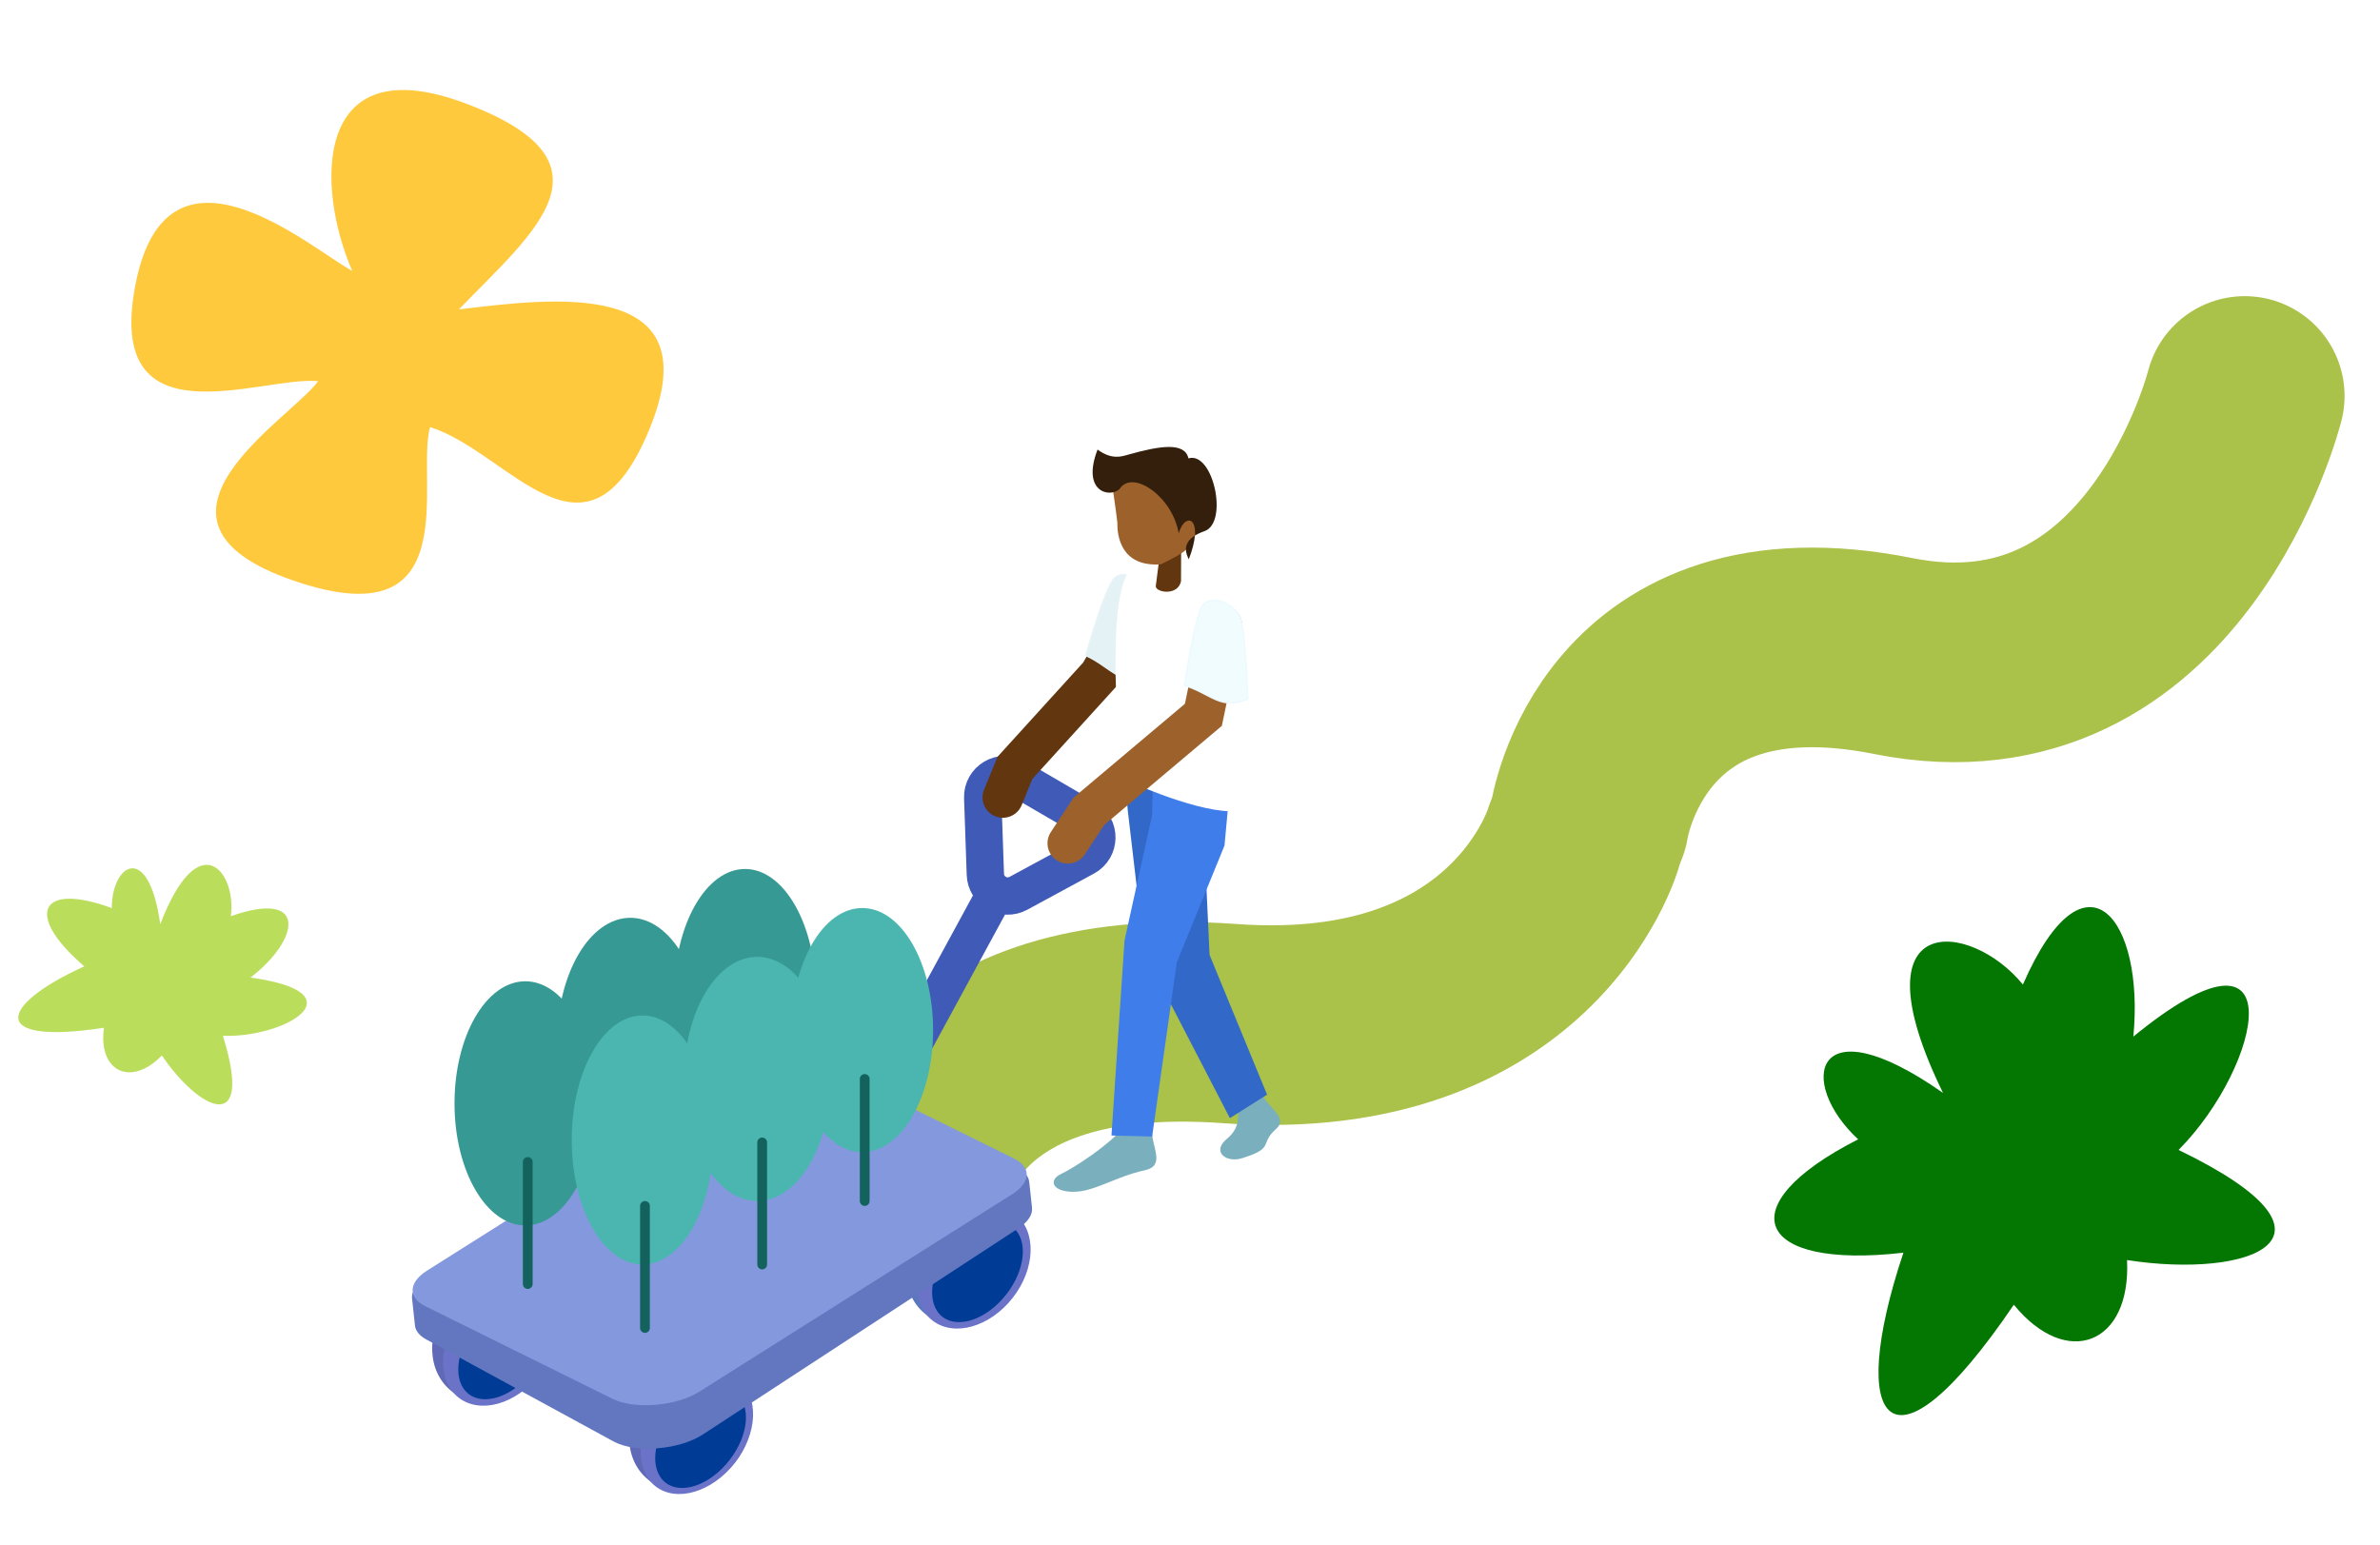 <svg width="208" height="135" viewBox="0 0 208 135" fill="none" xmlns="http://www.w3.org/2000/svg">
<path d="M196.178 34.608C196.178 34.608 189.273 62.092 165.462 57.338C141.651 52.584 138.879 71.847 138.879 71.847" stroke="#AAC14A" stroke-width="17.448" stroke-linecap="round"/>
<path d="M146.739 75.746C148.076 71.117 145.408 66.281 140.779 64.943C136.15 63.606 131.314 66.274 129.976 70.903L146.739 75.746ZM71.032 101.846L69.843 110.489L87.129 112.866L88.317 104.224L71.032 101.846ZM138.357 73.325C129.976 70.903 129.978 70.898 129.979 70.892C129.98 70.891 129.981 70.885 129.982 70.882C129.984 70.875 129.986 70.868 129.988 70.862C129.992 70.849 129.995 70.838 129.999 70.827C130.005 70.805 130.01 70.788 130.015 70.774C130.023 70.747 130.028 70.734 130.027 70.735C130.026 70.738 130.007 70.794 129.967 70.897C129.885 71.105 129.722 71.488 129.455 71.984C128.918 72.986 128.002 74.379 126.554 75.75C123.895 78.264 118.607 81.518 108.105 80.761L106.851 98.164C122.031 99.257 132.183 94.442 138.544 88.425C141.605 85.529 143.593 82.541 144.833 80.228C145.455 79.067 145.898 78.059 146.201 77.29C146.353 76.905 146.47 76.577 146.558 76.317C146.602 76.187 146.639 76.073 146.669 75.978C146.684 75.93 146.697 75.887 146.708 75.848C146.714 75.829 146.72 75.811 146.725 75.793C146.727 75.785 146.73 75.777 146.732 75.769C146.733 75.765 146.735 75.759 146.735 75.757C146.737 75.751 146.739 75.746 138.357 73.325ZM108.105 80.761C93.417 79.703 83.808 83.541 77.875 89.29C75.027 92.049 73.349 94.951 72.374 97.252C71.888 98.4 71.573 99.407 71.37 100.191C71.268 100.584 71.194 100.924 71.14 101.202C71.113 101.341 71.091 101.465 71.073 101.573C71.065 101.627 71.057 101.677 71.05 101.722C71.046 101.745 71.043 101.767 71.04 101.788C71.039 101.798 71.037 101.808 71.036 101.818C71.035 101.823 71.034 101.83 71.034 101.832C71.033 101.839 71.032 101.846 79.675 103.035C88.317 104.224 88.316 104.231 88.315 104.237C88.315 104.24 88.314 104.246 88.313 104.251C88.312 104.26 88.311 104.268 88.31 104.277C88.307 104.294 88.305 104.31 88.303 104.326C88.298 104.356 88.293 104.384 88.29 104.409C88.281 104.458 88.275 104.496 88.269 104.522C88.259 104.575 88.255 104.586 88.262 104.561C88.275 104.509 88.327 104.325 88.441 104.057C88.666 103.523 89.123 102.686 90.016 101.82C91.564 100.321 95.856 97.372 106.851 98.164L108.105 80.761Z" fill="#AAC14A"/>
<ellipse cx="43.108" cy="116.972" rx="4.978" ry="5.883" transform="rotate(37.966 43.108 116.972)" fill="#6069B5"/>
<ellipse cx="43.693" cy="117.511" rx="4.327" ry="5.883" transform="rotate(37.966 43.693 117.511)" fill="#6A73C8"/>
<ellipse cx="44.015" cy="117.906" rx="3.195" ry="4.977" transform="rotate(37.966 44.015 117.906)" fill="#003B95"/>
<ellipse cx="60.32" cy="124.726" rx="4.978" ry="5.883" transform="rotate(37.966 60.32 124.726)" fill="#6069B5"/>
<ellipse cx="60.906" cy="125.266" rx="4.211" ry="5.883" transform="rotate(37.966 60.906 125.266)" fill="#6A73C8"/>
<ellipse cx="61.227" cy="125.661" rx="3.195" ry="4.977" transform="rotate(37.966 61.227 125.661)" fill="#003B95"/>
<ellipse cx="84.519" cy="110.231" rx="4.978" ry="5.883" transform="rotate(37.966 84.519 110.231)" fill="#5B77BE"/>
<ellipse cx="85.105" cy="110.771" rx="4.318" ry="5.883" transform="rotate(37.966 85.105 110.771)" fill="#6A73C8"/>
<ellipse cx="85.427" cy="111.165" rx="3.195" ry="4.977" transform="rotate(37.966 85.427 111.165)" fill="#003B95"/>
<path d="M76.434 97.493L86.921 78.2M89.004 78.075L94.836 74.913C96.177 74.185 96.207 72.27 94.889 71.501L88.826 67.966C87.496 67.19 85.831 68.184 85.884 69.724L86.115 76.421C86.165 77.874 87.726 78.767 89.004 78.075Z" stroke="#3F5AB7" stroke-width="3.262" stroke-linejoin="round"/>
<g filter="url(#filter0_d_1840_5171)">
<path d="M37.26 116.509C36.662 116.184 36.315 115.758 36.265 115.286L36.013 112.939C35.936 112.221 36.549 111.46 37.68 110.871L65.362 96.443C67.26 95.454 70.126 95.184 72.025 95.816L88.278 101.22C89.279 101.553 89.881 102.098 89.949 102.732L90.193 105.001C90.258 105.608 89.829 106.25 88.996 106.795L61.432 124.807C59.348 126.169 55.545 126.468 53.622 125.42L37.26 116.509Z" fill="#6277C0"/>
</g>
<path d="M37.184 114.17C35.633 113.403 35.694 112.08 37.33 111.047L64.645 93.802C66.696 92.507 70.321 92.206 72.267 93.168L88.606 101.25C90.157 102.017 90.096 103.341 88.46 104.373L61.145 121.618C59.093 122.913 55.469 123.214 53.523 122.252L37.184 114.17Z" fill="#8498DE"/>
<path d="M92.73 102.606C93.788 102.122 96.961 100.053 98.057 98.655L100.669 98.721C100.63 100.252 101.902 101.877 100.057 102.279C97.429 102.851 95.61 104.198 93.737 104.163C91.863 104.128 91.673 103.09 92.73 102.606Z" fill="#7AB0BE"/>
<path d="M107.214 99.546C108.564 98.423 108.08 97.422 108.292 96.104L110.397 95.827C110.93 96.847 112.598 97.726 111.531 98.663C110.011 99.996 111.489 100.313 108.543 101.231C107.161 101.661 105.865 100.668 107.214 99.546Z" fill="#7AB0BE"/>
<path d="M110.736 95.674L107.485 97.726L100.026 83.32L98.562 70.842L98.287 67.636L107.478 69.644L105.249 73.498L105.71 83.463L110.736 95.674Z" fill="#3268C7"/>
<path d="M100.691 99.333L97.138 99.244L98.276 82.21L100.684 71.251L100.755 68.409L107.504 68.578L107.016 73.898L102.85 84.102L100.691 99.333Z" fill="#3F7DEA"/>
<path d="M87.645 69.697L88.702 67.109L96.098 58.97L99.726 52.743" stroke="#62360F" stroke-width="3.554" stroke-linecap="round"/>
<path d="M97.375 50.568C97.775 50.132 98.514 50.148 99.198 50.52C99.875 50.89 100.464 51.595 100.544 52.478C100.625 53.384 100.541 55.073 100.436 56.541C100.383 57.274 100.325 57.95 100.281 58.443C100.258 58.69 100.239 58.89 100.226 59.029L100.21 59.19L100.209 59.196C99.583 59.351 99.086 59.377 98.657 59.316C98.218 59.253 97.847 59.097 97.481 58.884C97.217 58.731 96.958 58.55 96.678 58.354C96.568 58.277 96.454 58.198 96.336 58.118C95.931 57.841 95.473 57.55 94.907 57.284L94.909 57.276C94.921 57.233 94.939 57.169 94.962 57.088C95.008 56.926 95.076 56.694 95.159 56.412C95.326 55.849 95.557 55.087 95.815 54.297C96.073 53.506 96.358 52.687 96.632 52.007C96.769 51.667 96.903 51.363 97.03 51.115C97.157 50.866 97.273 50.678 97.375 50.568Z" fill="#E5F2F5" stroke="#E6F3F7" stroke-width="0.142"/>
<path d="M107.91 53.202C103.009 49.915 101.214 49.65 98.55 50.063C96.454 53.786 98.099 68.056 98.099 68.056C98.099 68.056 104.036 70.818 107.466 70.904C108.281 63.504 109.743 59.926 107.91 53.202Z" fill="white"/>
<path d="M101.008 51.234L101.417 48.062L103.226 47.937L103.214 50.802C102.941 52.114 100.994 51.781 101.008 51.234Z" fill="#62360F"/>
<path d="M104.913 44.341C104.436 48.058 103.933 48.045 101.47 49.321C97.909 49.587 97.625 46.737 97.651 45.671C97.066 40.68 96.461 41.084 99.566 40.386C102.67 39.688 105.39 40.625 104.913 44.341Z" fill="#9D612C"/>
<path d="M97.844 42.742C96.992 43.539 94.496 43.008 95.92 39.292C97.141 40.185 97.969 39.916 98.564 39.747C101.428 38.935 103.546 38.633 103.865 40.063C106.015 39.406 107.397 45.678 105.264 46.424C104.921 46.544 104.647 46.675 104.428 46.812C104.384 47.336 104.225 48.024 103.895 48.883C103.664 48.423 103.282 47.528 104.428 46.812C104.572 45.067 103.437 45.119 103.013 46.612C102.46 43.36 98.953 40.993 97.844 42.742Z" fill="#331F0C"/>
<path d="M93.322 73.7L95.169 70.902L105.169 62.477L106.786 54.697" stroke="#9D612C" stroke-width="3.554" stroke-linecap="round"/>
<path d="M105.112 52.917C105.452 52.434 106.188 52.354 106.913 52.635C107.633 52.913 108.308 53.536 108.502 54.402C108.7 55.289 108.835 56.975 108.92 58.444C108.963 59.178 108.993 59.856 109.013 60.35C109.023 60.598 109.03 60.799 109.034 60.939L109.039 61.1L109.04 61.106C108.439 61.341 107.949 61.431 107.516 61.426C107.072 61.42 106.684 61.313 106.294 61.15C106.012 61.032 105.732 60.886 105.429 60.729C105.31 60.667 105.187 60.603 105.059 60.538C104.622 60.316 104.13 60.087 103.534 59.896L103.535 59.888C103.542 59.844 103.551 59.779 103.564 59.695C103.589 59.529 103.625 59.29 103.671 59C103.764 58.419 103.894 57.634 104.048 56.817C104.202 56 104.378 55.151 104.562 54.441C104.654 54.086 104.748 53.767 104.841 53.505C104.934 53.241 105.026 53.04 105.112 52.917Z" fill="#F1FCFF" stroke="#ECFAFF" stroke-width="0.142"/>
<ellipse cx="65.116" cy="86.832" rx="6.188" ry="10.883" fill="#379993"/>
<ellipse cx="55.087" cy="91.099" rx="6.402" ry="10.883" fill="#379993"/>
<ellipse cx="45.91" cy="96.434" rx="6.188" ry="10.67" fill="#379993"/>
<path d="M46.124 112.225L46.124 101.556" stroke="#13625D" stroke-width="0.854" stroke-linecap="round"/>
<path d="M56.367 106.677L56.367 96.007" stroke="#13625D" stroke-width="0.854" stroke-linecap="round"/>
<path d="M65.33 101.129L65.33 90.459" stroke="#13625D" stroke-width="0.854" stroke-linecap="round"/>
<ellipse cx="75.359" cy="90.032" rx="6.188" ry="10.67" fill="#4BB6AF"/>
<ellipse cx="66.183" cy="94.3" rx="6.402" ry="10.67" fill="#4BB6AF"/>
<ellipse cx="56.154" cy="99.635" rx="6.188" ry="10.883" fill="#4BB6AF"/>
<path d="M56.367 116.066L56.367 105.397" stroke="#13625D" stroke-width="0.854" stroke-linecap="round"/>
<path d="M66.61 110.518L66.61 99.848" stroke="#13625D" stroke-width="0.854" stroke-linecap="round"/>
<path d="M75.572 104.97L75.572 94.3" stroke="#13625D" stroke-width="0.854" stroke-linecap="round"/>
<path d="M20.173 80.074C20.699 76.256 17.396 71.939 14.005 80.779C12.991 73.483 9.755 75.516 9.773 79.368C3.439 77.041 2.111 79.966 7.369 84.459C-0.19 87.893 -1.024 91.38 9.084 89.825C8.558 93.643 11.427 95.046 14.149 92.249C17.342 96.977 22.25 99.481 19.484 90.531C24.974 90.712 31.544 86.77 21.888 85.441C26.202 82.143 26.975 77.69 20.173 80.074Z" fill="#BBDD5C"/>
<path d="M176.792 86.05C172.18 80.392 161.934 79.404 169.812 95.523C158.391 87.512 157.034 94.63 162.395 99.578C150.997 105.367 153.339 110.986 166.349 109.486C161.355 124.413 165.112 130.072 175.999 114.033C180.612 119.691 186.258 117.519 185.893 110.129C196.566 111.801 206.37 108.219 190.396 100.506C197.729 93.118 200.745 78.909 186.443 90.598C187.439 80.352 182.265 73.531 176.792 86.05Z" fill="#047602"/>
<path d="M40.709 9.048C27.222 3.963 27.637 16.517 30.788 23.678C27.208 21.769 14.638 10.658 11.85 24.812C9.063 38.966 22.852 32.815 27.805 33.316C25.416 36.632 10.365 45.475 25.633 50.739C40.901 56.003 36.309 41.904 37.584 37.325C44.572 39.535 51.248 50.891 56.753 37.517C62.259 24.143 48.107 26.091 40.108 27.041C46.667 20.244 54.421 14.218 40.709 9.048Z" fill="#FFC93D"/>
<defs>
<filter id="filter0_d_1840_5171" x="35.444" y="95.476" width="55.319" height="31.699" filterUnits="userSpaceOnUse" color-interpolation-filters="sRGB">
<feFlood flood-opacity="0" result="BackgroundImageFix"/>
<feColorMatrix in="SourceAlpha" type="matrix" values="0 0 0 0 0 0 0 0 0 0 0 0 0 0 0 0 0 0 127 0" result="hardAlpha"/>
<feOffset dy="0.563"/>
<feGaussianBlur stdDeviation="0.281"/>
<feComposite in2="hardAlpha" operator="out"/>
<feColorMatrix type="matrix" values="0 0 0 0 0.5 0 0 0 0 0.312 0 0 0 0 0.3 0 0 0 0.26 0"/>
<feBlend mode="normal" in2="BackgroundImageFix" result="effect1_dropShadow_1840_5171"/>
<feBlend mode="normal" in="SourceGraphic" in2="effect1_dropShadow_1840_5171" result="shape"/>
</filter>
</defs>
</svg>

